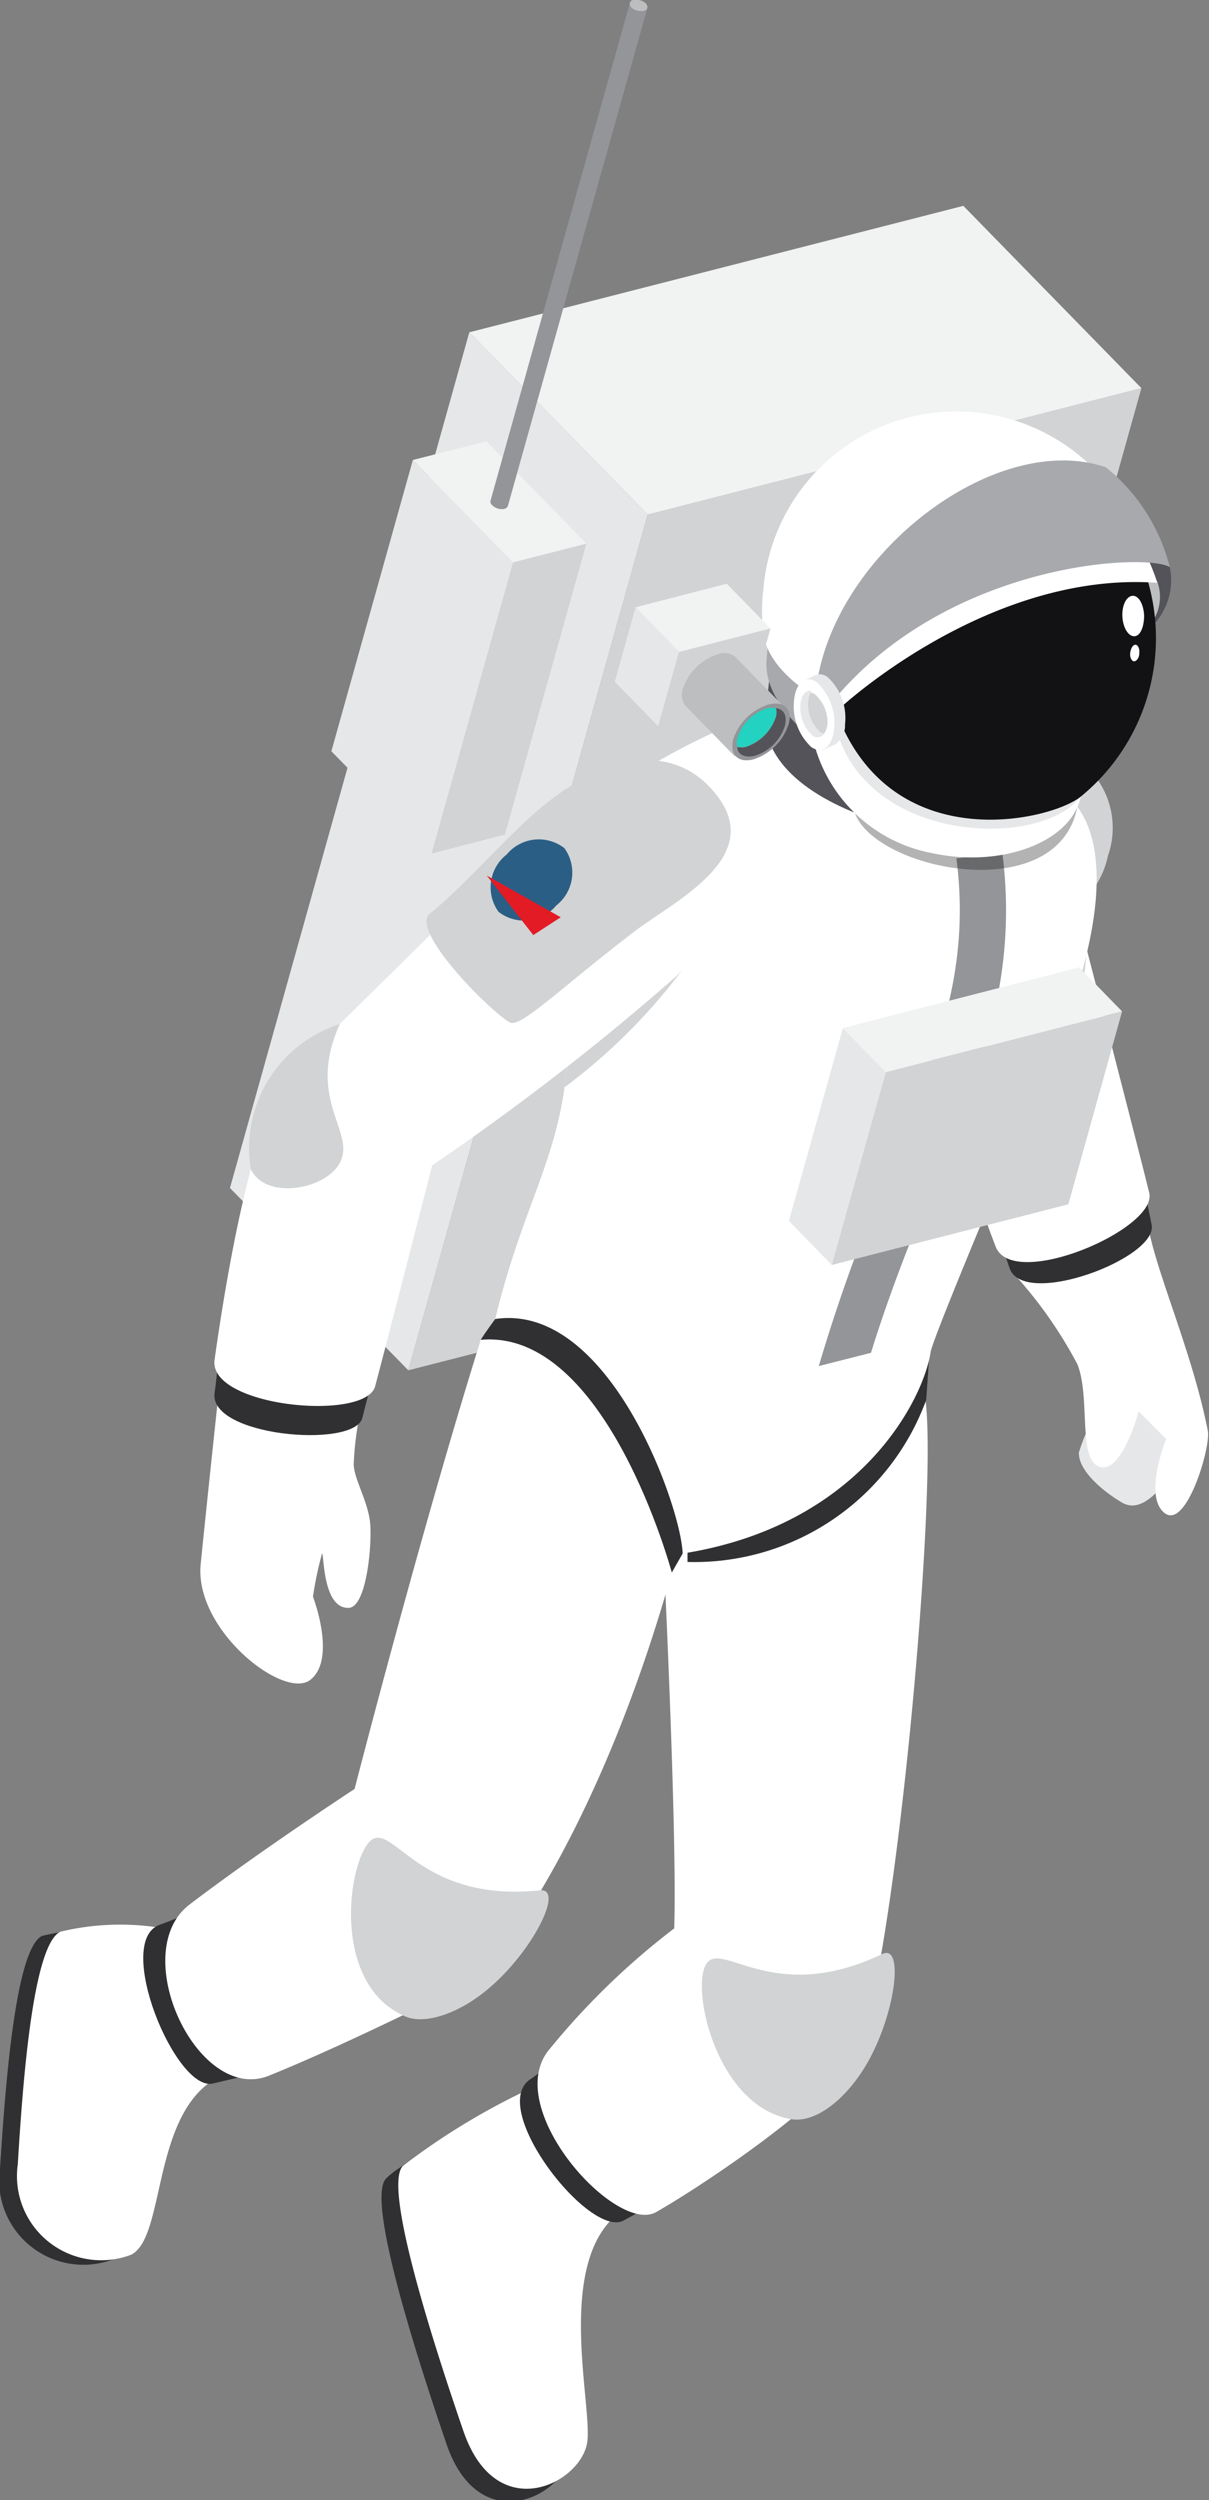 <svg xmlns="http://www.w3.org/2000/svg" viewBox="0 0 40.06 82.83"><rect x="0" y="0" width="40.06" height="82.83" fill="#808080" stroke="none"/><defs><style>.cls-1{fill:#e6e7e8;}.cls-2{fill:#d1d3d4;}.cls-3{fill:#f1f2f2;}.cls-4{fill:#939598;}.cls-5{fill:#bcbec0;}.cls-6{fill:#fff;}.cls-7{fill:#303033;}.cls-8{opacity:0.3;}.cls-9{fill:#535359;}.cls-10{fill:#a7a9ac;}.cls-11{fill:#121214;}.cls-12{fill:#2b5e85;}.cls-13{fill:#e31b25;}.cls-14{fill:#24d2c1;}</style></defs><g id="Capa_2" data-name="Capa 2"><g id="Layer_1" data-name="Layer 1"><polygon class="cls-1" points="13.53 45.4 7.62 39.36 15.55 11.01 21.46 17.05 13.53 45.4"/><polygon class="cls-2" points="13.53 45.4 29.89 41.21 37.82 12.86 21.46 17.05 13.53 45.4"/><polygon class="cls-3" points="21.46 17.05 37.82 12.86 31.92 6.82 15.55 11.01 21.46 17.05"/><polygon class="cls-1" points="14.3 28.28 10.98 24.89 13.68 15.24 17 18.63 14.3 28.28"/><polygon class="cls-2" points="14.3 28.28 16.73 27.65 19.43 18.01 17 18.63 14.3 28.28"/><polygon class="cls-3" points="17 18.63 19.43 18.01 16.12 14.62 13.68 15.24 17 18.63"/><path class="cls-4" d="M21.45.27,20.87.1,16.25,16.6h0a.16.16,0,0,0,.06.14.45.45,0,0,0,.4.12.16.16,0,0,0,.12-.1h0Z"/><path class="cls-5" d="M21.33.36a.51.51,0,0,1-.41-.11C20.83.15,20.86,0,21,0a.48.48,0,0,1,.4.11C21.49.22,21.46.33,21.33.36Z"/><path class="cls-1" d="M38.8,48.8s-.79,1.42-1.59,1c-.6-.34-1.49-1.06-1.46-1.68a6,6,0,0,1,.5-1.17c0-.38,0-1.56,0-1.56l2.34,1,.76,1.43Z"/><path class="cls-6" d="M33.7,42.32a14.56,14.56,0,0,1,2,2.88c.44,1.1,0,3.17.74,3.4s1.29-1.84,1.29-1.84l.91.92s-.77,1.89-.05,2.45,1.54-2.2,1.43-2.73c-.48-2.45-1.6-5-1.93-6.54-.21-.36-2.27.11-2.27.11Z"/><path class="cls-7" d="M32.82,40.27c.27.73.5,1.34.63,1.74.45,1.36,4.93-.33,4.71-1.43-.07-.37-.21-1-.37-1.79C34.9,40.76,32.82,40.27,32.82,40.27Z"/><path class="cls-6" d="M30.68,31.52c-.62,1.92,1.68,8.12,2.31,9.78.56,1.48,5.38-.58,5.09-1.78-.37-1.51-2.16-8.41-2.16-8.41Z"/><path class="cls-2" d="M36,31.52c-.2,4-3.4,8.77-3.4,8.77S35.57,31.1,36,31.52Z"/><path class="cls-2" d="M36.71,28.36a2.79,2.79,0,0,1-3.25,2.18A2.78,2.78,0,0,1,31.82,27a2.8,2.8,0,0,1,3.25-2.18A2.79,2.79,0,0,1,36.71,28.36Z"/><path class="cls-7" d="M17.71,70s-3.87,1.11-4.92,2.18c-.67.7,1.08,6.09,2,8.78,1.08,3.19,3.91,1.74,4.1.36.16-1.21-.95-5.65.87-7.43C20.46,73.15,17.71,70,17.71,70Z"/><path class="cls-6" d="M17.85,69.07a22.88,22.88,0,0,0-4.5,2.69c-.68.69,1.08,6.09,2,8.77,1.09,3.2,3.92,1.75,4.11.37.16-1.21-1-5.66.87-7.43C21,72.78,17.85,69.07,17.85,69.07Z"/><path class="cls-7" d="M19.21,67.65c-.7.53-1.28,1-1.67,1.26-1.34,1,2,5.26,3.12,4.66l1.82-1C19.38,70.07,19.21,67.65,19.21,67.65Z"/><path class="cls-6" d="M22,51.75s.44,9,.34,12.14a24.45,24.45,0,0,0-4.13,4c-1.63,1.92,2.19,6.16,3.53,5.4s5.31-3.37,6.55-5.13,2.82-18.62,2.37-21.81C30,44.59,22,51.75,22,51.75Z"/><path class="cls-7" d="M4.6,64a8.28,8.28,0,0,0-3.21.14C.52,64.58.18,69,0,71.85a2.79,2.79,0,0,0,3.76,3c1.09-.56.71-4.26,2.55-5.67C7.1,68.62,4.6,64,4.6,64Z"/><path class="cls-6" d="M5.18,63.85A8.49,8.49,0,0,0,2,64C1.1,64.43.76,68.87.59,71.7a2.79,2.79,0,0,0,3.76,3c1.09-.56.71-4.27,2.55-5.67C7.68,68.47,5.18,63.85,5.18,63.85Z"/><path class="cls-7" d="M7.22,63c-.81.32-1.48.61-1.93.77-1.53.55.53,5.54,1.76,5.26l2-.47C6.75,65.39,7.22,63,7.22,63Z"/><path class="cls-6" d="M15.93,44.39c-2,6.39-4.18,14.88-4.18,14.88S8.6,61.33,6.28,63.1c-2.08,1.59.27,6.62,2.63,5.67s6-2.74,6.77-3.19,4.19-4.95,6.58-13.48a30.79,30.79,0,0,0,.58-3.26L20,44.23l-2.23-1.48S16.43,44,15.93,44.39Z"/><path class="cls-7" d="M30.78,45.07l-.09,1.31a8.18,8.18,0,0,1-7.91,5.37V50.28Z"/><path class="cls-7" d="M16.41,43.7s-.33.44-.48.69c4.16-.38,6.33,7.71,6.33,7.71l.36-.63.66-.75.19-4.17-3.1-3.18-2.69-.91Z"/><path class="cls-6" d="M25.87,23.37a24.36,24.36,0,0,0-4.68,2.21s-2.39,7-2.37,8.47c.05,3.93-1.39,5.4-2.41,9.65,3.78-.56,6.16,6.23,6.21,7.77,5.91-.93,8-5.14,8.22-6.7.22-.87,3.73-9.12,3.73-9.12s3.19-6.55,1-9.08a53.74,53.74,0,0,0-4.89-3.81A19.06,19.06,0,0,0,25.87,23.37Z"/><path class="cls-4" d="M29.55,38.6a58.49,58.49,0,0,0-2.42,6.66l1.73-.44c.66-2.13,1.42-4,2.1-5.63,1.5-3.62,2.79-6.75,2.25-10.95l-1.52.2C32.18,32.23,31,35,29.55,38.6Z"/><path class="cls-2" d="M18.78,35.38l-.07.64a19.16,19.16,0,0,0,3.87-3.85,30.11,30.11,0,0,0-3.39,1Z"/><path class="cls-8" d="M28.32,26.92c.66,1.91,6.69,3.15,7.37-.15.12-.58-3.82-1-3.82-1A23.31,23.31,0,0,0,28.32,26.92Z"/><path class="cls-6" d="M11.87,47.13a10.34,10.34,0,0,0-.15,1.38c0,.46.46,1.21.54,1.91s-.11,2.89-.73,2.85c-.85,0-.79-1.83-.86-1.8a11.8,11.8,0,0,0-.3,1.43s.79,2.05-.08,2.75S6.43,54,6.65,51.82s.55-5.26.55-5.26Z"/><path class="cls-9" d="M38.76,18.79a2.15,2.15,0,0,1-.63,2l-.42-2.29.55-.08S38.59,18.69,38.76,18.79Z"/><path class="cls-9" d="M25.61,21.35l-.24,2.3c-.14,1.54,1.42,2.88,4,3.64l.4-1.91L28,22.55Z"/><path class="cls-10" d="M29.16,25.85c-1.73-.76-3.9-2.36-3.76-4l.21-2.4L29,21l1.73,3.5A15.53,15.53,0,0,1,29.16,25.85Z"/><path class="cls-6" d="M30.76,24.3l5.08,1.62,0,.27c-.14,1.63-2.54,2.59-4.93,2.08A5,5,0,0,1,27,24.73c-.09-.45.63-1.29.63-1.29Z"/><path class="cls-1" d="M35.79,26.41c-1.28,1.67-6.77,1.57-8-2-.35-.37,0-.35,0-.35l3.08-.63,4,1.61A9.81,9.81,0,0,1,35.79,26.41Z"/><path class="cls-5" d="M38.35,19.28a1.48,1.48,0,0,1-.3,1.49L37.31,19l.54-.08Z"/><path class="cls-11" d="M38,19.14a6.78,6.78,0,0,1-2.21,7.27c-1,.77-5.84,1.9-7.83-2.23-.72-.62-.67-2.58-.67-2.58L34.93,17Z"/><path class="cls-6" d="M37.75,21.65c0,.15-.1.27-.18.26s-.14-.14-.12-.29.1-.27.18-.26S37.77,21.5,37.75,21.65Z"/><path class="cls-6" d="M37.91,20.39c0,.37-.12.68-.32.69s-.38-.28-.4-.65.13-.67.33-.69S37.89,20,37.91,20.39Z"/><path class="cls-6" d="M25.3,19.45a6.42,6.42,0,0,1,12.26-2h-.11a7.81,7.81,0,0,1,.9,1.86c-5.64-.41-10.54,4.17-10.54,4.17l-.81-.4s-1.63-.9-1.72-2.2a6.42,6.42,0,0,1,0-1.24C25.29,19.56,25.3,19.51,25.3,19.45Z"/><path class="cls-10" d="M27.53,23.31c3.82-4.7,10.46-5,11.23-4.52a6.19,6.19,0,0,0-2.12-3.31c-3.72-1.26-9.17,3-9.61,7.47Z"/><path class="cls-1" d="M26.63,22.55l.39-.18h0a.4.4,0,0,1,.41.07A1.85,1.85,0,0,1,28,24a.76.76,0,0,1-.34.67h0l-.4.18-.08-.29A1.93,1.93,0,0,1,26.67,23q0-.12,0-.21Z"/><path class="cls-6" d="M26.31,23.21a1.85,1.85,0,0,0,.57,1.54c.37.25.7,0,.76-.61a1.86,1.86,0,0,0-.58-1.54C26.7,22.35,26.36,22.62,26.31,23.21Z"/><path class="cls-1" d="M26.52,23.36a1.26,1.26,0,0,0,.39,1,.26.26,0,0,0,.4-.06.24.24,0,0,1-.15-.06,1.22,1.22,0,0,1-.38-1,.66.66,0,0,1,.11-.35C26.7,22.86,26.55,23,26.52,23.36Z"/><path class="cls-2" d="M26.78,23.24a1.22,1.22,0,0,0,.38,1,.24.24,0,0,0,.15.06.66.66,0,0,0,.11-.35A1.24,1.24,0,0,0,27,23a.42.42,0,0,0-.14-.06A.66.66,0,0,0,26.78,23.24Z"/><path class="cls-7" d="M7.31,44.32c-.08.77-.14,1.42-.2,1.83C6.91,47.58,11.67,48,12,47c.09-.37.26-1,.46-1.77C9,45.67,7.31,44.32,7.31,44.32Z"/><path class="cls-6" d="M23.19,26.57c-1.07-1.05-3-1.23-5.6,1.19s-5.72,5.62-7.81,7.59c-1.46,1.39-2.42,7.93-2.67,9.7-.22,1.56,5,2.06,5.32.88.4-1.5,1.89-7.32,1.89-7.32a82.9,82.9,0,0,0,8.06-6.24C23.56,31.23,25.32,28.67,23.19,26.57Z"/><path class="cls-2" d="M16.88,33.87c.35.22,1.67-1.12,4.13-3,1.41-1.08,4.71-2.62,2.41-4.89-1.16-1.14-3.29-1.33-6.07,1.29-1,.94-2.24,2.32-3.11,3C13.58,30.81,16.13,33.41,16.88,33.87Z"/><path class="cls-12" d="M18.43,30a1.38,1.38,0,0,1-1.91.21,1.38,1.38,0,0,1,.27-1.9,1.38,1.38,0,0,1,1.91-.21A1.38,1.38,0,0,1,18.43,30Z"/><polygon class="cls-13" points="16.13 29.01 18.58 30.39 17.67 30.98 16.13 29.01"/><path class="cls-2" d="M11.26,33.93c-1.1,2.42.44,3.5.05,4.49s-2.51,1.38-3,.31A4.31,4.31,0,0,1,11.26,33.93Z"/><path class="cls-2" d="M12.26,61c.75-.7,1.59,2.05,5.63,1.63.8-.09-.18,1.9-1.56,3.13-1,.91-2.29,1.4-3,1C11,65.66,11.51,61.75,12.26,61Z"/><path class="cls-2" d="M23.38,65.11c.47-.92,2.18,1.39,5.85-.37.72-.35.46,1.85-.42,3.48-.65,1.2-1.68,2.09-2.53,2C23.79,69.87,22.9,66,23.38,65.11Z"/><polygon class="cls-1" points="27.56 41.91 26.14 40.45 27.93 34.06 29.35 35.52 27.56 41.91"/><polygon class="cls-2" points="27.56 41.91 35.4 39.9 37.18 33.51 29.35 35.52 27.56 41.91"/><polygon class="cls-3" points="29.35 35.52 37.18 33.51 35.76 32.05 27.93 34.06 29.35 35.52"/><polygon class="cls-1" points="21.81 24.06 20.37 22.59 21.06 20.12 22.5 21.6 21.81 24.06"/><polygon class="cls-2" points="21.81 24.06 24.84 23.29 25.53 20.82 22.5 21.6 21.81 24.06"/><polygon class="cls-3" points="22.5 21.6 25.53 20.82 24.08 19.34 21.06 20.12 22.5 21.6"/><path class="cls-5" d="M26,23.44l-1.65,1.62-1.63-1.67h0a.59.59,0,0,1-.09-.58,1.8,1.8,0,0,1,1.17-1.14.56.56,0,0,1,.57.1h0Z"/><path class="cls-4" d="M25.47,23.34a1.8,1.8,0,0,0-1.17,1.14c-.14.51.15.81.66.68A1.8,1.8,0,0,0,26.13,24C26.27,23.51,26,23.21,25.47,23.34Z"/><path class="cls-9" d="M25.71,23.46a.59.59,0,0,1,0,.29,1.57,1.57,0,0,1-1,1,.67.67,0,0,1-.28,0c0,.25.26.37.58.29a1.52,1.52,0,0,0,1-1C26.08,23.73,26,23.51,25.71,23.46Z"/><path class="cls-14" d="M25.71,23.46a.7.7,0,0,0-.28,0,1.52,1.52,0,0,0-1,1,.55.55,0,0,0,0,.28.67.67,0,0,0,.28,0,1.57,1.57,0,0,0,1-1A.59.59,0,0,0,25.71,23.46Z"/></g></g></svg>